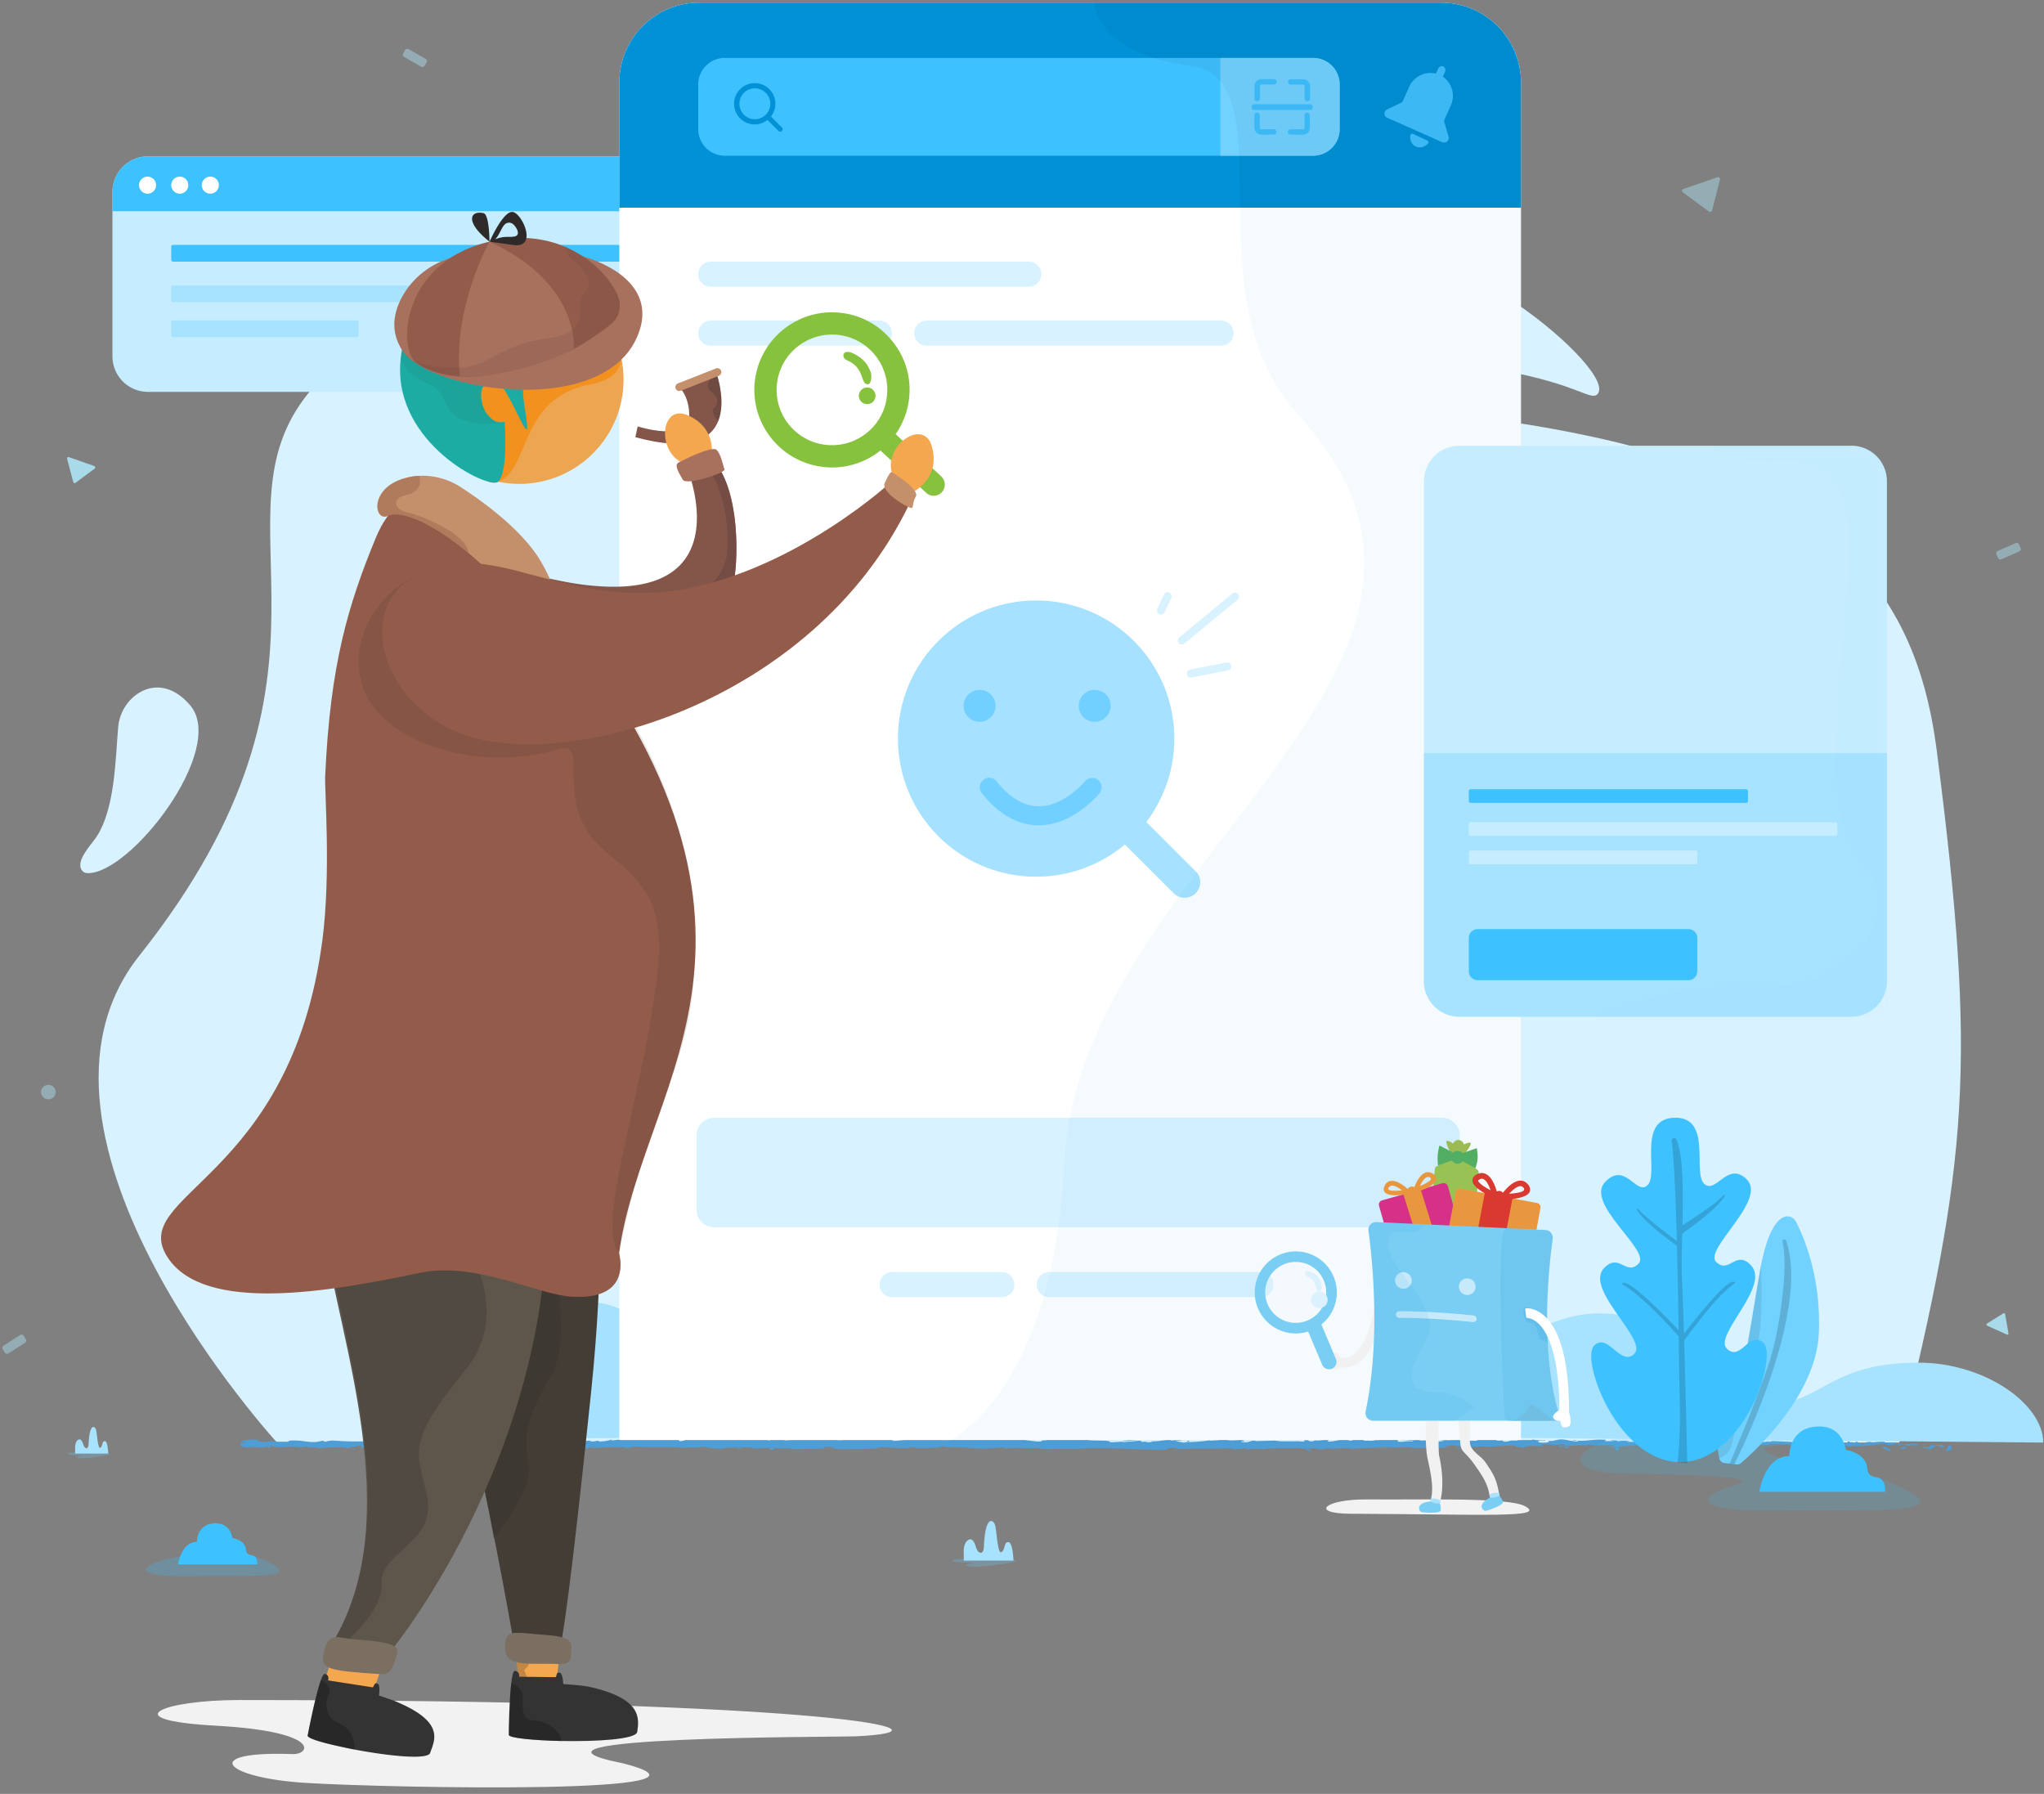 <svg xmlns="http://www.w3.org/2000/svg" xmlns:xlink="http://www.w3.org/1999/xlink" width="245" height="215" viewBox="0 0 245 215">
    <rect x="0" y="0" width="245" height="215" fill="#808080" stroke="none"/>
    <defs>
        <rect id="a" width="288" height="235.546" rx="7.918"/>
        <path id="c" d="M69.398 28.248H1.092a1.068 1.068 0 0 1-1.065-1.064v-22.9A4.255 4.255 0 0 1 4.287.028h65.11c.587 0 1.066.479 1.066 1.064v26.106c0 .586-.48 1.051-1.065 1.051z"/>
        <path id="e" d="M54.538 68.539H1.172a1.068 1.068 0 0 1-1.065-1.065V1.171C.107.585.586.106 1.172.106h50.17a4.255 4.255 0 0 1 4.262 4.258v63.11c0 .586-.48 1.065-1.066 1.065z"/>
    </defs>
    <g fill="none" fill-rule="evenodd" transform="translate(-21 -10.5)">
        <mask id="b" fill="#fff">
            <use xlink:href="#a"/>
        </mask>
        <g mask="url(#b)">
            <path fill="#D9F2FF" fill-rule="nonzero" d="M54.358 183.567s-33.873-36.844-16.657-58.533c27.39-34.502 8.07-52.372 20.279-67.434 17.802-21.955 39.32-7.638 75.19-27.757 33.141-18.588 40.384 27.757 62.66 30.391 42.05 4.976 54.539 18.668 57.308 40.184 4.86 37.842 3.782 49.139-4.487 82.976l-194.293.173z"/>
            <path fill="#D9F2FF" fill-rule="nonzero" d="M31.47 115.148c-.453-.014-.8-.36-.84-.839-.066-.745.427-1.57 1.585-3.033 2.623-3.3 2.61-9.94 2.956-13.692.347-3.752 4.9-6.973 8.642-2.528 4.407 5.269-7.19 20.251-12.343 20.092z"/>
            <g transform="translate(34.452 29.218)">
                <path fill="#C6EDFF" fill-rule="nonzero" d="M66.202 28.248H4.287a4.255 4.255 0 0 1-4.26-4.257V4.285A4.255 4.255 0 0 1 4.287.027h61.915a4.255 4.255 0 0 1 4.261 4.258v19.719c0 2.342-1.917 4.244-4.26 4.244z"/>
                <path fill="#3EC1FF" fill-rule="nonzero" d="M70.463 6.6H.027V4.285A4.255 4.255 0 0 1 4.287.027h65.11c.587 0 1.066.479 1.066 1.064V6.6zM62.5 12.64H7.284a.21.21 0 0 1-.213-.212v-1.584a.21.21 0 0 1 .213-.213h55.218a.21.21 0 0 1 .213.213v1.584a.21.21 0 0 1-.213.213z"/>
                <path fill="#A7E3FF" fill-rule="nonzero" d="M45.005 17.497H7.283a.21.21 0 0 1-.213-.213v-1.583a.21.21 0 0 1 .213-.213h37.722a.21.21 0 0 1 .213.213v1.583a.21.21 0 0 1-.213.213zM29.32 21.689H7.283a.21.21 0 0 1-.213-.213v-1.584a.21.21 0 0 1 .213-.213H29.32a.21.21 0 0 1 .213.213v1.584a.21.21 0 0 1-.213.213z"/>
                <mask id="d" fill="#fff">
                    <use xlink:href="#c"/>
                </mask>
                <path fill="#3EC1FF" fill-rule="nonzero" d="M30.731.027s6.005 2.075 26.723 2.74c8.336 1.185 2.157 3.567 4.66 9.887 2.504 6.32.76 11.23-9.134 10.139-9.893-1.091-18.308 8.276-18.308 8.276l51.463 9.261-4.42-54.833H39.931l-9.2 14.53z" mask="url(#d)" opacity=".16"/>
                <ellipse cx="4.234" cy="3.473" fill="#FFF" fill-rule="nonzero" rx="1.025" ry="1.025"/>
                <ellipse cx="8.096" cy="3.473" fill="#FFF" fill-rule="nonzero" rx="1.025" ry="1.025"/>
                <ellipse cx="11.757" cy="3.473" fill="#FFF" fill-rule="nonzero" rx="1.025" ry="1.025"/>
            </g>
            <g fill="#4E9DD5" fill-rule="nonzero">
                <path d="M254.87 184.26c.153-.188.058-.564-.341-.502l-.286.69.628-.188zM252.752 183.593c-.333.14-.732.418-.506.696.333-.278.413-.167.772-.529.293-.028.506.084.453.195.107-.083.453.056.6-.111-.374-.223-.853-.25-1.346-.056-.106-.056 0-.14.027-.195zM224.657 183.367l.697.07c-.2-.07-.448-.07-.697-.07zM207.251 183.4c.455 0 .637-.07.682-.14-.409 0-.773.07-.682.14zM204.272 183.15c.268 0 .482.07.696.07-.268-.07-.535-.139-.696-.07zM224.884 183.536l-.69-.209c-.06.209.354.14.69.209zM248.877 184.108c.257-.07.477-.14.697-.209-.22 0-.44.07-.66.07 0 .07-.037.07-.037.14zM232.327 183.473h.383c.104-.07.209-.21.313-.279l-.696.279zM238.524 183.22c-.317 0-.412.483-.538.697a.88.88 0 0 1 .696-.321c0-.108-.032-.215-.158-.375zM247.56 183.503l.695-.07c-.174 0-.464 0-.696.07zM228.331 183.39c-.07-.07-.139-.21-.278-.21 0 .07.139.14.278.21zM63.48 184.251v-.139c-.14.14-.21.14 0 .14zM56.542 183.822h.487c.07-.14.14-.21.14-.349l-.627.349zM198.826 183.01h.14c.765-.07.348-.07-.14 0zM148.937 183.061c.628.278-1.032.383-.075.696-.09-.14.867-.522.075-.696zM249.174 183.926h-.696.696z"/>
                <path d="M148.828 183.327l.488.07c-.21-.07-.348-.07-.488-.07zM186.297 183.034c.139.14.417.21.696.279-.07 0-.209-.14-.696-.279zM196.1 183.277l-.696-.07c.287 0 .492.07.696.07zM181.8 183.3c-.24-.07-.348-.139-.696-.07.027 0 .054.07.107.07.134-.07.295-.139.59 0zM176.404 183.22c.073.07.183.07.256.14h.44l-.696-.14zM78.961 184.536c-.166-.209-.27-.348-.353-.557.104.418-1.038.627.353.557zM249.32 183.873c-.107.139-.268.209-.589.278h.696c0-.14 0-.209-.107-.278zM181.237 184.235l-.799-.07c.227.07.52.07.8.07zM115.425 184.072l-.696.07c.248 0 .497 0 .696-.07zM178.218 184.517c-.186-.21-.373-.349-.577-.418-.034.07-.085.07-.119.14l.696.278z"/>
                <path d="M67.087 184.259c.786 0 .373-.16.533-.253.945-.04.44.12.759.2.586-.04 1.039-.187 1.478-.187.027.027.12.04.013.067.626-.133 1.851 0 2.57-.173.053.013.08.026.093.04-.12-.08-.133-.16-.106-.227.36 0 .652-.106.785 0-.213 0-.24.04-.333.067l.373-.04c.333.146-.506.053-.506.16.72-.054 1.572-.173 2.117-.133.12.146-1.291.053-.559.186l-.852-.053c.652.24-.52-.014.08.24 1.132.039 1.265-.08 2.383-.028.253-.08-.08-.12.173-.2 1.598-.145 1.265.373 2.437.174.306-.093.426-.293 1.265-.186l-.28.173c1.092.013.626-.24 1.771-.133-.2.066-.865.053-.692.08.746.132.52-.094 1.092-.094l.12.147c1.158-.027 2.45-.133 3.741-.16-.067.04-.293.093.013.133 1.625-.08 3.476.013 5.033.106l.6-.133c.133 0 .253.054.106.08.613.053.027-.08.32-.133.346-.013.452.08.24.107 1.078-.107 3.075-.24 4.207-.094l-.226.04c.878.054.998-.266 1.824-.146l-.16.027c1.917.053 4.048-.067 5.512.133.28-.187 1.904.08 2.024-.173 1.092.133.786.173 2.33.266.413.013.613-.16 1.119-.186l.013.133.693-.147.372.16.48-.04c-.187-.013-.4-.067-.373-.093.746-.067 1.824.093 1.837.16l1.771-.12c-.04.053-.333.066-.572.106.945-.133.173.147 1.038.013-.12-.026.067-.08.08-.106.426.08 1.412.08 2.144.053l-.133.093c1.305.027 2.77-.04 4.234-.04-.533-.04-.413-.2.027-.226l.173.147c.28-.093-.453-.054.12-.16.545.013.372.16.053.213l.665-.053c.04.04-.12.066-.16.12.28-.094 1.16.146 1.545-.014l.04.04c1.465 0 2.144-.053 3.342-.053.027-.12.493-.093.852-.2.88.04 1.865.133 2.916.12.746-.067.213-.106.56-.173.053.106 1.118.106.559.186 1.278-.013 1.624-.026 3.235-.12-.173-.04-.372-.066-.266-.106.293-.013.666.053.626.107l-.08.013c1.81-.173 4.168.332 5.606.093l-.08.013 1.491-.12c.692.014-.413.08.093.16 1.611-.186 2.543.027 3.875-.093 1.025.333 3.648-.027 5.033.186l-.08-.08c.36-.08.44.04.693.067-.04-.067-.387-.067-.16-.106 3.036-.094 6.258.12 9.373.186 1.132.026.64-.4 2.078-.213l-.413.146c2.29-.173 4.687 0 6.937-.146-.133.04-.133.08-.36.08.48.106 1.758 0 1.758-.08.346.013.08.08.293.12.48.066 1.198-.133 1.451-.027.04.013-.133.04-.226.04.306-.053 1.451.013 1.145-.106.839.053 1.611-.054 2.29.013.44-.133 1.438.066 1.585-.12-.067.2 1.478.16 2.01.067-.173.053.466.066.253.146.613 0 1.172-.04 1.066-.146 1.118.24 2.25-.187 2.889.106 1.81-.106 3.475-.173 5.1-.226-.054.2-1.798.013-1.731.226 1.544-.08 2.436-.253 3.967-.2.4.027-.226.08-.36.12 1.545-.08 2.983.014 4.355-.093 0 .013-.147.04-.293.053.266 0 .626.027.6-.066l-.267.026c-.426-.133 1.078-.266 1.118-.346-.452.253 1.358.067.626.386.173-.013.4-.053.36-.12.266.014.346.054.08.12.972-.053.625-.146 1.504-.146 0 .04-.186.067-.266.106.44-.08.892-.173 1.638-.133-.04.027.04.067-.173.054 1.278-.014 2.17-.227 3.568-.147-.413.187.48.067.546.226l.745-.053-.306-.08c.653 0 1.239-.12 1.811-.066l-.493.066 1.239-.026-.693-.067c.666-.08-.066-.213.8-.16-.174.014.652 0 .998.094.32-.054.666-.107 1.145-.067.12.053-.107.186-.013.213.32-.133 1.544-.04 1.944-.186-.134.04-.147.12-.094.133l.267-.107c.306.04.346.054.306.12.919.027-.293-.213.799-.12-.08.014-.04.027-.226.04 1.091.054 2.117-.066 3.115-.013.293.16-.879.04-.532.173 1.451-.027 2.996-.2 4.394-.16l-.267-.013c.2-.226 1.039.12 1.758 0-.173.013-.226.133-.187.106.96.04 1.958-.053 3.41-.133l-.187.054c.559.053 1.491.026 2.103.053.187-.053.533-.053.32-.133 1.877.346 3.595-.187 5.26.106-.2 0-.48.053-.32.053l1.425-.053c-.107-.106-.187-.066-.48-.146.187-.067.586-.107.932-.107-.639.067 0 .16.28.213-.04-.026.053-.066.027-.093.745.186.12-.2 1.145-.08l-.054.054c.387-.027.733-.094 1.145-.08.174.12-.399.053-.426.146.573-.013 1.132-.226 1.651-.106-.24.026-.599.026-.838.066.572.133.639.107 1.052.12h-.04l.972.066-.253-.04c.719-.306 1.464-.053 2.436-.252-.945.186-.16.106-.226.24.253.04.626.08.52.119.452-.106.758.08 1.41-.067.027.04.493 0 .387.107.599-.04-.147-.08-.094-.133.92-.147 2.158.173 3.476-.027 1.145-.08 1.345-.226 2.41-.293.36.067-.293.16-.293.16a6.777 6.777 0 0 0 1.558 0c-.107.04 0 .067.173.12.44-.013.293-.16.865-.093-.093.053-.226.12-.44.173.52-.04 1.026-.12 1.545-.16.147.08-.32.107-.506.16.6-.04 1.545-.067 1.731-.187l-.386-.04c.213 0 .107.107-.053.12-.506.093-.732-.04-.772-.08l.373-.026c-.387-.253-1.518.04-2.277.026l.32-.186-.786.147c-.16-.054-.28-.147.093-.173-.546-.094-.48.066-.959-.04-.053-.014-.026-.027.013-.027l-.532.053c.106-.04-.093-.133.24-.106-.96-.107-1.545.133-1.905 0l.08-.013c-1.331.066-.133.133-1.118.292l-.666-.332-.133.133c-.133 0-.413-.014-.36-.067-.505.093.094.053-.213.146-.665-.12-1.824.054-1.97-.16-.24.107.626.08-.08.147-.2-.226-.812.04-1.411-.066.186-.12.759-.054.146-.16-.36.2-1.172-.04-1.678 0-.026.16-1.105.067-1.957.12.053-.053-1.611-.093-2.397-.147l.027-.026c-.16.16-.972.133-1.571.16.026-.094.133-.134.452-.174h-.559c-.133.054-.306.08-.666.094l.147-.12c-.746 0-1.505.146-2.463.066-.054.107.759.306-.253.386-.04-.066-.08-.16.186-.186-.093.013-.306.053-.48.027l.4-.107c-.44-.04-.226.08-.572.08.013-.08-.253-.067-.213-.133.093-.013.306.04.439 0-.4-.013-.865-.067-1.025-.133.04.053 0 .12-.293.133-.746 0-.253-.107-.693-.146-.186.066-.652 0-.665.133-.213 0-.253-.067-.346-.094-.387.054-1.798.014-1.372.16l.093.013h-.066c-1.265.133-2.623-.066-3.888-.013v-.04c-.746.053-1.665.027-2.197.12-.227 0-.52-.08-.426-.133-.573.027-.64.08-1.465.013.573-.08-.2-.066.586-.053-.746-.04-.919-.106-1.718.013.267-.106-.559-.133-.919-.106l.52.08c-.4.013-.746 0-1.105 0l.186-.147c-1.518-.173-2.743.306-3.901 0-.4.107.825.067.466.187-.706-.014-1.425-.227-1.651-.227-.959-.08-.892.213-1.904.16.133.053.253.186-.506.24-.706-.014-.866-.213-.413-.267.173 0 .253.014.24.027.226-.013.519-.04.24-.093l-.094.053c-.346-.053-1.318-.053-1.092-.133-.532.053-.226.08.16.107-.905-.08-1.398 0-2.33-.054.146.027.28.093.133.093-1.358-.066-.6.094-1.518.12-.52-.08.187-.186-.732-.12-.56-.053-.12-.133.106-.186-.839.107-1.57-.066-2.064-.08l.44-.04c-.266.027-.48.027-.706.027l.253.106c-.266-.013-.48-.013-.48-.066-.265.066.2.173-.332.266-.346-.053-1.065.053-1.185-.08 1.092.053-.12-.133.799-.16-.173.014-.4.014-.653 0-.04-.013.04-.026.107-.04-1.052-.12-.48.16-1.571.147.133-.08-.253-.146-.426-.133.439 0 .213.133-.187.186-.692-.066-.759.04-1.118.04l.413.027c-.147.08-.493.066-.972.093-.04-.067.439-.04.266-.067-.533.133-1.212-.146-1.97-.053-.347-.053-.04-.146-.334-.186-.839.106-.905-.107-1.797-.027.253.107.293.08-.32.187l1.452-.08-.932.146c.439 0 .932-.066 1.185-.053-.44.08-.4.053-.187.146-.599-.16-1.185.093-1.877-.013l.026-.253c-1.038-.12-1.85.133-3.209.067l.44.04c-.187.106-.839.013-1.278.053.04-.08-.24-.12-.426-.173.026.066-.986 0-1.119.173l-.6-.12c-1.09-.053-1.25.24-2.303.213.32-.093-.16-.16.546-.226-.346 0-.665-.014-.665.04-.2-.054-.972.12-1.292.04-.146.04-.2.133-.586.12-.04-.014 0-.04 0-.04 0 .04-.612.053-.266.159-1.079-.266-3.023.013-3.968-.213-.772.027-1.691.053-2.383.067.04-.027 0-.04.133-.04-.959-.08-.586.253-1.678.16-.56-.134.586-.08.226-.134-.146-.28-1.318.04-2.05-.133l.173-.013c-.56-.093-1.371.106-2.29.093 0 0 .04-.026 0-.04-.626.147-1.811.2-2.703.24.28-.107.4-.053.24-.173-.4.013.12.186-.68.213-.253-.067-.825-.12-.905-.24h.746c-.386-.16-.959 0-1.358-.026l.053-.067c-1.145.027-1.159.2-2.384.186l.134.054c-.666.172-.56-.094-1.225.026l-.2-.173c-.44.04-1.545.173-2.344.2.453-.133 1.372-.2 1.958-.266-.44 0-1.492.013-1.718.093.173-.014.4-.053.573-.027-.533.133-1.252.2-2.117.2.16-.333-2.277-.08-2.916-.346-1.545.12-3.063-.053-4.874-.027.64.266-.519.013-.413.28-.426.013-.585.013-.612 0l-1.265-.16c-.306-.08.4-.053.36-.12-.92-.026-.387-.12-1-.186.12.093-.319.133-.838.106l.732.12c-1.278.146-1.105-.226-2.396-.08l.412-.08c-.665.054-2.45 0-3.102.213-.12-.026-.266-.106.013-.12-1.584-.026-3.528.227-4.766.094l.12-.067c-.293.013-.52.12-.893.053.014-.026.12-.066-.013-.066-.16.026-.786.12-1.185.08l.333-.08c-1.545-.08-2.37.173-3.675.226 0-.186-1.212-.253-1.824-.293l.026-.026c-1.797-.027-3.062.16-4.726.24-1.039-.214-3.516-.094-5.18-.2.253.04-.04.146-.333.173-.386-.04-1.078.133-1.012-.04h.133c-.293-.173-1.091-.133-1.73-.133l-.107.226c-1.638-.333-4.3.12-5.193-.173-.4.053-.892.053-1.278.12l.026-.12c-1.091-.027-1.637-.053-2.995-.013l.28-.094c-.76-.013-.96.36-1.665.36l-.213-.187c-1.332 0-2.69-.16-4.008.014.027-.027.066-.08.28-.093-.626 0-2.424-.12-2.197.133-.014-.16-1.372-.014-2.09.053l.106-.12c-.613.16-.626.2-1.478.24-.2-.014-.173-.094.093-.067-.666-.066-.52.12-1.332.053l.307-.08c-.693-.013-.64.027-1.012.12-.44.053-1.305-.026-1.412-.146-.093.066-.466.16-.879.12-.053-.04.094-.067.174-.08-1.159-.08-1.718.146-2.504.026-.013-.04-.066-.066-.133-.066.919 0 1.651.013 1.585.013 0-.106-.746-.133-.147-.293-.599.08-1.61.267-2.33.213a.65.65 0 0 1-.093-.04l.08-.013c-.173-.013-.32 0-.453.013-.226-.013-.373-.026-.6-.04-.079-.093-.851-.053-1.21-.053.026.12-.453.107 0 .2-.054-.013.066-.013.319-.013.053 0 .12 0 .16-.014-.014 0-.014.014-.027.014.24 0 .56 0 .919-.014-.293.067-.6.12-.999.053-.186.08-.4.16-.52.2-.505-.173-1.477-.266-1.61-.373-1.132.067-2.65.04-3.37.28-.319.027-.372-.067-.492-.107.187-.026.4-.013.506-.053-.639.053-1.904.027-2.05.187-.812-.067.452-.147-.653-.12l.147-.053c-2.184-.253-3.555.412-5.965.08.173.026.253.026.28.053-2.757-.147-5.686.133-8.403-.094-.772-.053-.852.054-1.331.134l-.173-.134-.812.147c-1.145.106-1.984-.32-3.436-.12l.187.093c-.52-.013-1.651.053-1.558-.053-.053.013-.173.093-.373.04l-.013-.067-1.278.12c-.986-.053.16-.28-1.292-.293-.533.027-1.531.2-1.331.253.213 0 .559.04.572.107l-.493.04c-.093.2-.466.412.746.558l.839-.12.266.094h-.706c.4.093.653.013.946-.04.066.053.186.093.346.106l.826-.2c.106.08-.373.16.186.2.386-.093-.373-.173.266-.24.4.094.28.174.76.094.066.053-.04.08-.227.106.426-.066 1.118-.026 1.331-.133.426.12 1.425-.026 1.385.16.133-.04.746-.146 1.132-.16-.706.227 1.451.014 1.265.266.52-.212 1.89-.093 2.81-.212-.054.013-.16.053-.24.04.519.013.665.08 1.012.12.066-.174.878-.214 1.318-.32.639.16-.386.2-.187.36-.026-.134 1.106-.134.892-.254.493.107.427.054.666.187.08-.213.453-.04.866-.173.705.106.186.2.958.133.4.186-.293.253-.293.253zm23.954-.36c-.16 0-.28.014-.373.014.08-.014.187-.014.373-.014zm1.491-.01h-.652c-.053-.041 0-.083.16-.083-.08.028.28.056.492.084zm-3.169-.854c.24-.014.32.013.347.027-.107 0-.24 0-.413.014-.013 0-.027.014-.027.014a.756.756 0 0 0 .093-.055z"/>
                <path d="M89.13 183.25c-.122 0-.163.07-.286.07.164.069.287.138.45.138l.246-.208a.428.428 0 0 0-.41 0zM224.983 183.38h-.14c.14 0 .28.07.349.07-.14 0-.14 0-.209-.07zM113.8 184.238v-.14l-.696.14zM233.126 183.806c.07.07.278.14.557.14l-.557-.14zM236.694 183.833l.696.209c-.311-.14-.531-.14-.696-.21zM239.437 184.125c.209-.14.209-.21.279-.279l-.279.279zM196.289 184.032h-.33c-.745.21-.207.14.33 0zM209.083 183.753c-.225.14-.472.209-.697.278.382.07.697.07.697-.278zM181.724 184.192h-.487.487zM207.787 183.831c.263.14.495.07.696 0-.216 0-.48-.07-.696 0zM251.327 184.009h.633c0-.07 0-.07.064-.07l-.697.07z"/>
                <path d="M251.474 183.996l.696-.07c-.316 0-.633 0-.696.07z"/>
                <path d="M252.316 183.886l-.696.14c.242.069.545.069.696-.14zM247.861 183.9l-.209.208c.07-.07.21-.14.21-.209zM246.587 184.004c.267.07.666.487 1.025.348l.04-.21c-.173.349-.812-.556-1.065-.138zM241.98 183.756l.919.168c-.16-.224-.373-.447.04-.503-1.145-.615.253.447-.959.335zM239.238 183.681c.734-.139 0-.348.04-.487-.475.209-.594.279-.04.487zM218.762 183.738l.21-.557c-1.52.07-.052.209-.21.557zM214.431 183.972l.465.418.232-.557zM212.144 183.117l.174-.07-.696.21zM177.296 183.126l.26.665c.551-.067.696-.864-.26-.665zM162.277 183.586c-.16-.348-.586-.627-.853-.209.347 0 .68.278.853.209zM117.297 183.19l.365-.209-.696.209z"/>
            </g>
            <path fill="#F2F2F2" fill-rule="nonzero" d="M49.658 214.25c-9.187 0-15.006 2.395-2.81 3.074 12.77.705 11.345 3.486 9.215 3.406-11.105-.412-8.429 2.848 1.704 3.46 10.133.612 53.034 1.45 37.841-2.369-16.284-3.247 25.951-3.127 27.948-3.22 13.502-.625-2.69-4.35-73.898-4.35z"/>
            <path fill="#D9F2FF" fill-rule="nonzero" d="M187.042 44.533c-.04.12 0 8.37 11.491 9.98 11.491 1.61 13.249 4.364 14.034 3.1 2.078-3.38-22.582-22.78-25.525-13.08z"/>
            <g fill="#A8DAE9" fill-rule="nonzero">
                <path d="M30.058 68.364l2.29-1.703c.107-.08.08-.253-.053-.306l-3.022-1.065c-.133-.053-.267.067-.227.213l.733 2.768c.04.12.186.173.28.093zM261.127 167.906l-1.957 1.224c-.093.066-.093.2.013.253l2.357 1.064a.14.14 0 0 0 .2-.16l-.4-2.288c-.013-.093-.12-.147-.213-.093z"/>
                <path d="M226.215 35.725l.946-3.7a.232.232 0 0 0-.307-.279l-4.074 1.397a.236.236 0 0 0-.067.413l3.13 2.302c.146.093.332.026.372-.133zM72.027 17.562l-2.05-1.17c-.147-.08-.333-.04-.413.106l-.24.412c-.08.146-.04.333.107.413l2.05 1.17c.147.08.333.04.413-.106l.24-.413a.29.29 0 0 0-.107-.412zM262.605 75.59l-2.157.944c-.16.066-.226.253-.16.399l.2.44c.067.159.253.225.4.159l2.157-.945c.16-.066.226-.253.16-.4l-.2-.438c-.054-.16-.24-.226-.4-.16zM23.414 170.5l-1.984 1.278a.304.304 0 0 0-.093.425l.253.413c.093.146.28.186.426.093L24 171.432a.304.304 0 0 0 .093-.426l-.253-.413a.307.307 0 0 0-.426-.093zM27.675 141.387a.866.866 0 0 1-.879.865.875.875 0 0 1-.879-.865c0-.48.387-.865.88-.865.479 0 .878.386.878.865zM120.161 49.097a.866.866 0 0 1-.879.865.875.875 0 0 1-.878-.865c0-.479.386-.865.878-.865.493 0 .88.386.88.865z" opacity=".5"/>
            </g>
            <g fill-rule="nonzero">
                <path fill="#A6E2FF" d="M68.659 181.238s-3.33-1.597-1.332-4.79c1.997-3.193 1.172-1.916 2.05-3.38 1.385-2.315-1.664-3.273-1.584-5.828.08-2.554 1.052-4.164 3.409-4.91 2.743-.878 2.93-3.818 3.848-5.828.839-1.85 5.805-6.653 6.045-.864.24 5.788-.6 6.027 1.198 6.56 1.798.532 1.132 7.53-2.117 8.116-3.249.585-2.157 4.923-1.678 6.427.666 2.075-1.89 4.79-3.754 5.242-1.865.426-6.085-.745-6.085-.745z"/>
                <path fill="#000" d="M71.282 181.717s4.82-21.489 6.271-24.03l.812-1.424c.107-.186.413-.08.32.106-3.369 6.6-6.391 23.26-6.272 25.548l-1.131-.2z" opacity=".16"/>
                <path fill="#000" d="M78.498 176.714c-.479-1.49-1.584-5.828 1.678-6.427 3.249-.585 3.915-7.584 2.117-8.116-1.797-.533-.958-.772-1.198-6.56-.053-1.277-.333-2.036-.76-2.435 0 .027-1.184 7.638.44 9.833 1.625 2.195 1.105 5.642-.106 5.841-1.199.213-4.993 1.983-4.048 6.028.945 4.045-.027 4.79-.945 5.96-.32.413-.44.72-.466.946 1.784-.719 3.888-3.167 3.288-5.07z" opacity=".08"/>
                <path fill="#71D0FF" d="M69.018 182.675a.85.85 0 0 1-.532-.399c-1.159-2.076-7.39-13.945-4.288-23.432 2.863-8.715 7.91-13.718 9.494-15.129.492-.439 1.211-.532 1.757-.173.986.652 2.01 2.781.8 9.328-2.011 10.791-4.168 19.28-2.784 22.647 1.105 2.66-.772 5.96-1.61 7.238a.927.927 0 0 1-.986.386l-1.85-.466z"/>
                <path fill="#000" d="M67.727 182.023s-3.036-26.399 4.713-35.74c.2-.24.653.094.48.346-2.184 2.994-4.568 13.253-4.74 18.921-.214 6.733.266 16.646.266 16.646l-.72-.173z" opacity=".16"/>
                <path fill="#A6E2FF" d="M120.614 182.622s-1.811-5.203-6.83-5.256c-5.02-.053-2.504 4.684-8.829 3.127-6.324-1.557-2.583-13.745-13.954-14.011-9.174-.213-6.43 6.373-10.798 5.815-5.446-.706-2.45 5.974-7.11 5.974-4.048 0-7.55 2.528-7.55 4.83l55.07-.48z"/>
            </g>
            <g fill-rule="nonzero">
                <path fill="#3EC1FF" d="M219.531 181.53s-1.584.64-5.566 1.598c-3.98.958-5.832 3.805 1.452 3.965 7.283.16 17.722.319 13.541 1.423-4.18 1.105-5.779 3.18 4.86 3.02 10.639-.159 21.091.546 16.045-2.261-5.047-2.808-10.44-2.728-10.44-2.728s-12.675-2.807-3.74-2.874c8.934-.066-8.895-4.311-16.152-2.142z" opacity=".16"/>
                <path fill="#A7E3FF" d="M156.71 182.436s1.2-13.493 11.159-13.599c9.946-.106 7.363 12.468 19.892 9.394 12.53-3.074 16.67-11.03 26.311-10.272 9.64.758 13.035 12.361 21.557 10.458 3.981-.891 6.072-4.604 15.312-4.604 8.016 0 14.966 5.003 14.966 9.58l-109.196-.957z"/>
                <path fill="#71D1FF" d="M229.158 186.015a.677.677 0 0 0 .493-.146c1.384-1.171 9.04-7.997 9.36-15.608.293-7-1.997-11.922-2.756-13.36-.24-.439-.733-.705-1.212-.598-.892.2-2.184 1.45-3.076 6.453-1.451 8.25-2.183 14.903-4.087 16.939-1.505 1.61-1.052 4.47-.786 5.615a.678.678 0 0 0 .6.532l1.464.173z"/>
                <path fill="#000" d="M227.88 179.708c1.904-2.036 2.623-8.689 4.087-16.939.04-.186.067-.359.107-.545.013.2.32 7.664-.506 9.474-.573 1.264-1.798 5.229-2.29 6.866a4.824 4.824 0 0 0-.213 1.37c-.027 1.29-.213 4.072-1.145 4.817-.2.16-.613.492-.826.466-.293-1.185-.679-3.939.786-5.51z" opacity=".08"/>
                <path fill="#000" d="M228.878 185.988s9.254-18.056 6.205-26.811c-.08-.213-.493-.107-.44.12.76 2.727-.279 10.698-1.677 14.796-1.651 4.87-4.647 11.829-4.647 11.829l.56.066z" opacity=".16"/>
                <g>
                    <path fill="#3EC1FF" d="M221.728 144.46c-4.554.094-1.877 6.653-3.222 8.05-1.345 1.398-2.663-2.887-5.1-.359-2.516 2.608 5.513 8.223 4.008 9.78-1.505 1.57-2.317-1.344-4.14.546-2.438 2.515 5.258 8.582 3.634 10.259-1.611 1.676-3.209-2.648-4.847-.945-1.637 1.703 2.903 14.09 10.466 13.944 7.576-.146 11.557-12.64 9.853-14.277-1.704-1.636-2.703 2.302-4.38.692-1.678-1.61 5.299-7.504 2.862-10.02-1.824-1.889-2.596 1.118-4.154-.385-1.571-1.504 6.231-7.438 3.622-9.94-2.29-2.182-3.675 1.903-5.073.56-1.399-1.331 1.012-7.998-3.529-7.904z"/>
                    <path fill="#000" d="M228.932 164.167c-.693-.692-4.767 4.47-6.085 6.174-.08-2.781-.174-5.216-.24-6.507-.08-1.33-.027-3.327.027-5.495 5.232-3.606 5.698-5.403 4.713-4.351-.732.798-3.409 2.554-4.687 3.38.093-3.992.12-8.344-.706-10.273-.133-.306-.625-.213-.585.12.266 2.036.452 6.08.585 10.591l.04 1.437c-1.051-.785-3.635-2.754-4.407-3.592-.959-1.038-.532.678 4.42 4.151.094 3.446.147 7.026.2 10.113-1.398-1.477-6.124-6.347-6.75-5.589-.24.28.865-.213 6.737 6.32l.013-.013c.054 3.34.08 6.001.12 7.079.173 5.136-.253 8.037-.253 8.037l1.172.133s-.186-8.13-.373-14.73c5.18-7.105 6.325-6.733 6.059-6.985z" opacity=".16"/>
                </g>
                <path fill="#3EC1FF" d="M231.887 189.275s.573-4.218 3.582-4.271c0-.572.213-3.54 3.622-3.54 2.836 0 3.156 2.808 3.156 2.808s2.423.32 2.57 2.209c.16 1.89 2.156.053 2.156 2.807h-15.086v-.013z"/>
            </g>
            <g fill="#3EC1FF" fill-rule="nonzero">
                <path d="M40.51 197.498c-2.636.705-3.634 1.996 3.063 1.903 6.698-.093 13.262.346 10.093-1.424-3.17-1.77-6.564-1.717-6.564-1.717s-3.955.546-6.591 1.238z" opacity=".24"/>
                <path d="M42.348 197.977s.36-2.661 2.25-2.688c0-.36.134-2.222 2.277-2.222 1.784 0 1.984 1.77 1.984 1.77s1.518.2 1.625 1.384c.093 1.184 1.358.026 1.358 1.77h-9.494v-.014z"/>
            </g>
            <g fill-rule="nonzero">
                <path fill="#70D1FF" d="M30.178 184.578c-.253 0-.466-.015-.825.016-.2.015-.32.155-.067.233.506.124 1.997.03 1.252.155-.746.124-.373.574 2.77.015 2.729-.496-1.772-.388-3.13-.419z" opacity=".24"/>
                <path fill="#A7E3FF" d="M33.933 184.71c.027 0 .04-.012.04-.039-.013-.24-.08-1.424-.386-1.45-.413-.027-.226.612-.573.798-.306.173-.373-1.783-.519-2.209-.12-.386-.772-.811-.879 1.757-.026.731-.426.532-.559.252-.08-.173-.12-.346-.2-.518-.066-.16-.24-.36-.412-.28-.253.107-.493.4-.44 1.317v.333c0 .027.013.04.04.04h3.888z"/>
            </g>
            <g fill-rule="nonzero">
                <path fill="#70D1FF" d="M136.778 197.352c-.386 0-.705-.014-1.251.026-.307.027-.48.213-.094.293.76.173 2.996.04 1.878.213-1.119.173-.56.745 4.154.013 4.114-.652-2.65-.506-4.687-.545z" opacity=".24"/>
                <path fill="#A7E3FF" d="M142.424 197.551a.057.057 0 0 0 .053-.053c-.013-.346-.12-2.129-.586-2.169-.626-.04-.346.905-.865 1.198-.466.252-.56-2.675-.773-3.3-.186-.572-1.158-1.211-1.318 2.621-.04 1.104-.639.798-.839.373-.133-.267-.173-.52-.292-.785-.107-.24-.36-.533-.626-.426-.386.16-.746.598-.653 1.969v.506c0 .026.027.053.054.053h5.845v.013z"/>
            </g>
            <g fill-rule="nonzero">
                <path fill="#FFF" d="M203.313 183.088H95.235V20.396c0-5.296 4.288-9.58 9.587-9.58h88.905c5.299 0 9.586 4.284 9.586 9.58v162.692z"/>
                <path fill="#0091D6" d="M203.313 35.392H95.235V20.396c0-5.296 4.288-9.58 9.587-9.58h88.905c5.299 0 9.586 4.284 9.586 9.58v14.996z"/>
                <path fill="#3EC1FF" d="M178.388 29.165h-70.503a3.187 3.187 0 0 1-3.196-3.194v-5.335a3.187 3.187 0 0 1 3.196-3.194h70.503a3.187 3.187 0 0 1 3.195 3.194v5.335a3.195 3.195 0 0 1-3.195 3.194z"/>
                <path fill="#71D1FF" d="M178.388 29.165H167.27V17.442h11.118a3.187 3.187 0 0 1 3.195 3.194v5.335a3.195 3.195 0 0 1-3.195 3.194z"/>
                <g fill="#3EC1FF">
                    <path d="M190.371 26.544c-.146-.067-.306.026-.333.186-.066.572.187 1.104.666 1.33.48.227 1.065.067 1.451-.346a.236.236 0 0 0-.08-.372l-1.704-.798zM194.645 26.956l-.532-1.863c-.014-.093 0-.2.04-.293l.759-1.69a2.789 2.789 0 0 0-.972-3.419l.266-.586c.106-.252.013-.532-.213-.638-.226-.107-.506.013-.613.266l-.266.585c-1.291-.292-2.636.333-3.195 1.57l-.76 1.69a.47.47 0 0 1-.2.227l-1.743.838a.562.562 0 0 0-.267.505c.014.2.147.386.333.466l6.578 2.927c.186.08.413.054.572-.066.173-.12.24-.32.213-.519z"/>
                </g>
                <g fill="#3EC1FF">
                    <path d="M171.69 22.632a.324.324 0 0 1-.32-.32V20.81a.83.83 0 0 1 .826-.825h1.505c.173 0 .32.146.32.319 0 .173-.147.32-.32.32h-1.505a.176.176 0 0 0-.173.172V22.3c-.013.186-.16.333-.333.333zM177.695 22.632a.324.324 0 0 1-.32-.32V20.81a.176.176 0 0 0-.172-.173h-1.505a.324.324 0 0 1-.32-.32c0-.173.147-.319.32-.319h1.505a.83.83 0 0 1 .825.825v1.504a.344.344 0 0 1-.333.306zM173.688 26.637h-1.505a.83.83 0 0 1-.826-.825v-1.504c0-.186.147-.32.32-.32.173 0 .32.147.32.32v1.504c0 .093.08.173.173.173h1.504c.173 0 .32.146.32.319 0 .173-.12.333-.306.333zM177.19 26.637h-1.505a.324.324 0 0 1-.32-.32c0-.173.147-.319.32-.319h1.504c.094 0 .173-.08.173-.173v-1.504c0-.186.147-.319.32-.319.173 0 .32.146.32.32v1.503c.013.44-.36.812-.813.812zM178.055 23.687h-6.724c-.16 0-.307-.151-.307-.348 0-.197.134-.348.307-.348h6.724c.16 0 .306.151.306.348 0 .197-.146.348-.306.348z"/>
                </g>
                <path fill="#0091D6" d="M114.729 25.785l-1.319-1.317c.333-.426.533-.945.533-1.53a2.48 2.48 0 0 0-2.477-2.475 2.48 2.48 0 0 0-2.476 2.475 2.471 2.471 0 0 0 2.476 2.474c.573 0 1.106-.2 1.532-.532l1.318 1.318c.053.053.133.08.2.08.08 0 .146-.027.2-.08.132-.12.132-.306.013-.413zm-5.1-2.847c0-1.025.825-1.85 1.85-1.85 1.026 0 1.852.825 1.852 1.85 0 1.024-.826 1.85-1.851 1.85a1.846 1.846 0 0 1-1.851-1.85z"/>
                <path fill="#D9F2FF" d="M144.315 44.866h-38.121a1.503 1.503 0 1 1 0-3.007h38.12c.84 0 1.505.678 1.505 1.503 0 .825-.679 1.504-1.504 1.504zM126.393 51.931h-20.2a1.503 1.503 0 1 1 0-3.007h20.213c.839 0 1.504.679 1.504 1.504 0 .838-.679 1.503-1.517 1.503zM167.35 51.931h-35.272a1.503 1.503 0 1 1 0-3.007h35.272c.838 0 1.504.679 1.504 1.504 0 .838-.666 1.503-1.504 1.503zM141.092 165.963h-13.168a1.503 1.503 0 1 1 0-3.007h13.168a1.503 1.503 0 1 1 0 3.007zM172.143 165.963h-25.378a1.503 1.503 0 1 1 0-3.007h25.378c.839 0 1.505.678 1.505 1.503.013.825-.666 1.504-1.505 1.504zM193.82 157.593h-87.214a2.136 2.136 0 0 1-2.13-2.128v-8.876c0-1.17.959-2.128 2.13-2.128h87.227c1.172 0 2.13.958 2.13 2.128v8.876a2.147 2.147 0 0 1-2.143 2.128z"/>
            </g>
            <g fill-rule="nonzero" transform="translate(128.59 81.377)">
                <path fill="#A6E2FF" d="M35.724 33.544l-5.805-5.801c-.04-.04-.08-.067-.107-.107a16.506 16.506 0 0 0 3.356-9.992c0-9.142-7.417-16.553-16.564-16.553C7.456 1.091.04 8.502.04 17.644c0 9.14 7.416 16.552 16.564 16.552 4.048 0 7.762-1.45 10.639-3.859l.04.04 5.805 5.802a1.866 1.866 0 0 0 2.636 0 1.854 1.854 0 0 0 0-2.635z"/>
                <path fill="#71D0FF" d="M10.985 22.339c.333 0 .666.146.879.426 1.584 1.982 3.275 2.98 5.02 2.993h.026c3.063 0 5.512-2.967 5.54-2.993a1.124 1.124 0 0 1 1.584-.16c.479.399.559 1.104.173 1.583-.133.16-3.143 3.846-7.297 3.846h-.013c-2.477 0-4.767-1.304-6.804-3.846a1.133 1.133 0 0 1 .173-1.583c.213-.186.466-.266.719-.266z"/>
                <ellipse cx="9.826" cy="13.718" fill="#71D0FF" rx="1.917" ry="1.916"/>
                <ellipse cx="23.621" cy="13.718" fill="#71D0FF" rx="1.917" ry="1.916"/>
                <g fill="#D9F2FF">
                    <path d="M33.62 5.708a.475.475 0 0 1 .16-.213L40.145.24c.213-.16.52-.12.679.093.16.213.12.519-.093.678l-6.365 5.256a.487.487 0 0 1-.679-.093c-.107-.12-.12-.306-.067-.466zM34.699 9.673a.545.545 0 0 1 .373-.306l4.367-.851a.475.475 0 0 1 .56.399.475.475 0 0 1-.4.559l-4.367.851a.475.475 0 0 1-.56-.399.55.55 0 0 1 .027-.253zM32.05.213a.483.483 0 0 1 .532-.053c.24.12.333.412.213.652l-.799 1.73a.486.486 0 0 1-.865-.44l.798-1.73c.027-.066.08-.12.12-.16z"/>
                </g>
            </g>
            <path fill="#0091D6" fill-rule="nonzero" d="M169.653 35.392c.053 8.223.533 17.817 7.044 24.922 27.575 30.151-26.39 53.45-28.135 89.562-1.358 28.169-14.22 33.558-14.22 33.558h68.985V35.392h-33.674z" opacity=".04"/>
            <path fill="#000" fill-rule="nonzero" d="M203.313 35.392V20.396s-.293-8.995-9.586-9.58H152.21s-.08 6.067 11.691 7.624c5.885.772 5.699 8.53 5.739 16.965h33.673v-.013z" opacity=".04"/>
            <g fill-rule="nonzero" transform="translate(108.883 45.451)">
                <ellipse cx="11.833" cy="11.917" fill="#FFF" opacity=".16" rx="8.056" ry="8.636" transform="rotate(-46.005 11.833 11.917)"/>
                <ellipse cx="16.059" cy="12.486" fill="#87C23F" rx="1" ry="1" transform="rotate(-46.005 16.059 12.486)"/>
                <path fill="#87C23F" d="M16.47 9.62c.174.466.12 1.73-.532 1.45-.652-.279-.306-2.009-2.277-2.834-.759-.24-.652-1.583.906-.745 1.158.612 1.597 1.33 1.904 2.13z"/>
            </g>
            <path fill="#87C23F" fill-rule="nonzero" d="M133.822 67.592l-5.419-5.016c-.013-.013-.027-.027-.053-.04a9.258 9.258 0 0 0 1.598-4.138 9.178 9.178 0 0 0-1.878-6.866 9.175 9.175 0 0 0-6.178-3.526c-5.086-.652-9.747 2.967-10.399 8.05-.652 5.083 2.97 9.74 8.056 10.392.4.053.799.08 1.198.08a9.29 9.29 0 0 0 5.672-1.943c.04-.026.08-.066.12-.093l.053.053 5.42 5.017a1.325 1.325 0 0 0 1.877-.067 1.357 1.357 0 0 0-.067-1.903zm-9.04-5.123a6.607 6.607 0 0 1-4.9 1.331c-3.635-.466-6.205-3.792-5.74-7.411.427-3.34 3.29-5.788 6.578-5.788.28 0 .56.013.84.053a6.595 6.595 0 0 1 4.406 2.515 6.596 6.596 0 0 1 1.332 4.896 6.515 6.515 0 0 1-2.517 4.404z"/>
            <g fill-rule="nonzero">
                <path fill="#C6EDFF" d="M242.912 132.352h-46.975a4.255 4.255 0 0 1-4.26-4.258V68.178a4.255 4.255 0 0 1 4.26-4.258h46.975a4.255 4.255 0 0 1 4.261 4.258v59.916a4.255 4.255 0 0 1-4.26 4.258z"/>
                <path fill="#A7E3FF" d="M242.912 132.352h-46.975a4.255 4.255 0 0 1-4.26-4.258v-27.343h55.496v27.343a4.255 4.255 0 0 1-4.26 4.258z"/>
                <path fill="#3EC1FF" d="M230.303 106.725h-33.035a.21.21 0 0 1-.213-.213v-1.21a.21.21 0 0 1 .213-.214h33.035a.21.21 0 0 1 .213.213v1.211a.219.219 0 0 1-.213.213z"/>
                <path fill="#C6EDFF" d="M241.008 110.677h-43.753a.21.21 0 0 1-.213-.213v-1.21a.21.21 0 0 1 .213-.214h43.753a.21.21 0 0 1 .213.213v1.21a.219.219 0 0 1-.213.214zM224.231 114.083h-26.963a.21.21 0 0 1-.213-.213v-1.21a.21.21 0 0 1 .213-.213h26.963a.21.21 0 0 1 .213.212v1.211a.21.21 0 0 1-.213.213z"/>
                <path fill="#3EC1FF" d="M223.38 127.975h-25.26a1.068 1.068 0 0 1-1.065-1.065v-3.992c0-.585.48-1.064 1.066-1.064h25.258c.586 0 1.065.479 1.065 1.064v3.992c0 .585-.479 1.065-1.065 1.065z"/>
            </g>
            <g transform="translate(191.57 63.813)">
                <mask id="f" fill="#fff">
                    <use xlink:href="#e"/>
                </mask>
                <path fill="#3EC1FF" fill-rule="nonzero" d="M34.965.106s1.292 2.01 5.779 1.916c4.474-.093 10.026-1.01 10.24 9.461.212 10.472-4.475 31.309 1.277 37.948 5.766 6.64-.12 16.087-12.968 15.409-12.85-.679-24.314 6.4-24.314 6.4l40.638 3.592 13.381-3.406-.825-47.848-9.28-29.22L34.964.106z" mask="url(#f)" opacity=".12"/>
            </g>
            <g fill-rule="nonzero">
                <path fill="#F2F2F2" d="M184.872 190.206c-5.113-.04-6.95 1.69-1.984 1.717 16.391.08 23.501.519 20.905-.905-1.944-1.065-11.784-.758-18.92-.812z"/>
                <path fill="#F1F1F1" d="M200.318 190.047a.59.59 0 0 0 .346-.626c-.28-1.596-.653-2.288-1.651-3.712-.533-.759-1.758-1.29-1.824-2.302-.027-.492.026-2.967.066-3.553.04-.625-1.025-.292-1.331-.226-.2.053-.04 2.568.133 4.018.106.919.652.919 1.69 2.396.92 1.317 1.545 2.222 1.772 3.566.053.319.346.518.665.465a.394.394 0 0 0 .134-.026z"/>
                <path fill="#ABE1FA" d="M200.664 189.409s-.6-.099-1.132.21c0 0 .027.423.093.465.053.043 1.052-.169 1.052-.169s.173-.042-.013-.506z"/>
                <path fill="#7ACEF4" d="M200.704 189.807c.026-.013.053 0 .066.013.08.107.333.44.373.719.04.346-1.678.971-2.024 1.038-.346.066-1.185-.719.44-1.57.013-.014.04-.014.053-.014.093.014.453.054 1.092-.186z"/>
                <path fill="#F1F1F1" d="M193.1 190.778a.57.57 0 0 0 .56-.452c.373-1.583.24-3.54-.133-5.23-.2-.904.013-4.217-.16-4.683-.106-.293-.945-.213-1.252-.266-.2-.027-.372 3.486.014 5.243.346 1.57.732 3.34.413 4.67-.067.306.12.625.426.692a.264.264 0 0 0 .133.026z"/>
                <path fill="#ABE1FA" d="M193.66 190.34s-.52-.32-1.118-.267c0 0-.134.386-.094.44.04.053 1.039.265 1.039.265s.186.027.173-.439z"/>
                <path fill="#7ACEF4" d="M193.554 190.712c.026 0 .053.013.053.04.04.133.133.532.066.811-.093.333-1.917.24-2.263.173-.346-.066-.812-1.117 1.012-1.277.026 0 .04 0 .053.013.08.04.4.213 1.079.24z"/>
                <path fill="#98C254" d="M192.502 156.236l.479-5.655a.454.454 0 0 1 .2-.292l2.237-1.158.759.066s1.877 1.464 1.864 1.464c.013.013.053.04.053.04.093.08.146.213.146.333v.066l-.479 5.575-5.26-.439z"/>
                <path fill="#9CBC53" d="M195.178 147.56a.671.671 0 0 1 .679-.425.666.666 0 0 1 .6.532s1.051-.545.785.067c-.173.412-.52.838-.733 1.09 0 0-1.264.014-1.624-.132-.16-.293-.4-.785-.506-1.184-.133-.626.72 0 .799.053"/>
                <path fill="#51AE63" d="M193.327 148.971c.04-.545.213-1.184.213-1.184l1.638.852a.735.735 0 0 1 .52-.213c.252 0 .465.106.612.28l1.704-.6s.133.719.093 1.264c-.04.56-.266 1.131-.266 1.131l-1.531-.811a.733.733 0 0 1-.586.28.757.757 0 0 1-.693-.387l-1.664.6s-.08-.653-.04-1.212"/>
                <path fill="#D73089" d="M194.952 157.58c-3.316-.093-6.445-.186-7.87-.226h-.053c-.026 0-.053 0-.066.013l-.666-2.342a.538.538 0 0 1 .373-.665l7.216-2.049c.28-.08.586.08.666.373l1.398 4.923c-.346 0-.679-.014-.998-.027"/>
                <path fill="#E9973E" d="M190.398 157.447l-1.172-3.765 2.077-.586 1.372 4.43c-.8-.026-1.571-.052-2.277-.079"/>
                <path fill="#E9973E" d="M186.976 152.59c-.2.373-.12.626-.013.772.452.626 2.236.346 2.77.253h.026c.133.213.4.333.665.253a.6.6 0 0 0 .427-.52c.559-.172 2.183-.744 2.29-1.49.026-.186-.014-.438-.373-.678a1.01 1.01 0 0 0-.346-.16c-1.012-.266-1.665 1.158-1.891 1.757a.587.587 0 0 0-.799.226c-.44-.4-1.73-1.45-2.53-.732-.08.093-.16.2-.226.32m5.472-.626c-.226.173-.639.44-1.251.679.266-.572.679-1.185 1.078-1.078a.38.38 0 0 1 .187.106c.066.067.08.227-.014.293m-5.033 1.078c-.053-.067 0-.226.173-.346.307-.28.96.08 1.465.466-.812.08-1.478.093-1.638-.12M205.164 157.9c-.053-.014-.106-.014-.16-.014-1.717-.04-5.951-.173-10.066-.293-.093 0-.173 0-.266-.013l.799-4.218a.514.514 0 0 1 .599-.412l9.16 1.73c.28.053.467.319.414.598l-.48 2.622z"/>
                <path fill="#FFF" d="M198.393 152.49l-.14-.14c0 .07.07.14.14.14"/>
                <path fill="#D93931" d="M198.174 157.687l.799-4.218 3.328.625-.705 3.686c-1.039-.027-2.197-.067-3.422-.093"/>
                <path fill="#D93931" d="M198 151.247c-.439.24-.519.532-.505.758.04.905 1.957 1.783 2.543 2.036l.146.066a.59.59 0 0 0 .387.266.582.582 0 0 0 .466-.12h.16c.638 0 2.756-.08 3.142-.89.093-.187.133-.506-.173-.892a1.78 1.78 0 0 0-.333-.306c-1.026-.626-2.21.678-2.69 1.29a.562.562 0 0 0-.732-.146c-.213-.772-.8-2.382-1.97-2.209-.147.027-.294.08-.44.147m5.645 1.929c-.146.2-.812.32-1.757.4.492-.546 1.171-1.105 1.584-.852.053.04.12.093.173.16a.26.26 0 0 1 0 .292m-3.98-.027c-.84-.425-1.479-.918-1.492-1.144 0-.04.066-.093.16-.146a.852.852 0 0 1 .213-.08c.479-.08.878.678 1.118 1.37"/>
                <path fill="#F1F1F1" d="M182.063 174.399c-.573 0-1.172-.16-1.785-.48a.576.576 0 0 1-.253-.77c.147-.28.493-.4.773-.254.812.413 1.518.453 2.143.12 1.865-.985 2.73-5.03 2.916-6.493a.579.579 0 0 1 .64-.506c.32.04.545.32.506.639-.027.24-.746 5.908-3.516 7.385-.452.24-.932.359-1.424.359z"/>
                <g transform="translate(184.646 156.955)">
                    <path fill="#7ACEF4" d="M21.597.958L1.345.013a.924.924 0 0 0-.959 1.038C.826 4.285 1.877 14.104.04 22.713a.916.916 0 0 0 .892 1.105h22.25c.16 0 .266-.16.212-.306-.545-1.49-2.663-8.357-.932-21.516a.923.923 0 0 0-.865-1.038z"/>
                    <path fill="#C7EAFB" d="M12.942 11.989h-.04c-3.209-.333-6.178-.493-8.828-.493a.392.392 0 0 1-.4-.399c0-.226.174-.399.4-.399 2.677 0 5.673.173 8.908.506a.412.412 0 0 1 .36.439c-.014.2-.187.346-.4.346z"/>
                    <path fill="#7ACEF4" d="M19.92 22.74c.532-.998.958 1.038 2.316 1.09H16.99s2.397-.092 2.93-1.09z"/>
                    <path fill="#1B91D0" d="M16.91.745c.892.04 3.622.186 3.795.2l1.118.053c.36.04.693.572.64.998-1.505 11.443-.107 18.123.652 20.65.173.586.56 1.172-.053 1.172-1.359-.054-3.076-2.768-3.449-1.704-.493 1.37-1.651 1.664-2.343 1.717a.532.532 0 0 1-.573-.519c-.16-3.446-1.172-22.633.213-22.567z" opacity=".12"/>
                    <path fill="#010101" d="M22.915 23.83c-.679 0-2.53-1.955-3.009-1.955-.36 0-.386.665-.746 1.051-.785.838-1.624.905-1.624.905h5.38z" opacity=".08"/>
                    <ellipse cx="12.223" cy="7.757" fill="#C7EAFB" rx="1" ry="1"/>
                    <ellipse cx="4.567" cy="7.012" fill="#C7EAFB" rx="1" ry="1"/>
                </g>
                <g>
                    <path fill="#7ACEF4" d="M184.774 179.681c.209-.16.348-.332.557-.492v1.131c-.557-.186-.835-.412-.557-.639z"/>
                    <path fill="#1B91D0" d="M195.43 180.786h-9.852a.913.913 0 0 1-.8-.466v-1.131c1.705-8.476.68-18.003.24-21.17a.917.917 0 0 1 .96-1.038l5.924.253c-.213.266-.852.945-1.65.945-1 0-2.49-.32-2.783.612-1.066 3.34 6.777 8.157 4.473 12.268-2.303 4.112-2.73 6.307 1.252 6.307 1.837 0 3.435.878 4.54 1.756" opacity=".08"/>
                </g>
                <path fill="#F1F1F1" d="M179.52 174.066c-.12-.28-.014-1.09.625-.865.6.213.253-.386.946-.559.492-.133.799 1.105.519 1.73-.226.52-1.93.08-2.09-.306z"/>
                <path fill="#FFF" d="M209.145 181.358c-.213.226-.998.439-1.038-.226-.053-.639-.453-.08-.892-.639-.32-.4.692-1.171 1.384-1.171.56 0 .84 1.73.546 2.036z"/>
                <g fill="#1B91D0" opacity=".16">
                    <path d="M204.618 167.427a1.381 1.381 0 0 0-.586-.267c-.2-.026-.412 0-.426.253-.013.493-.013.839.32 1.384.333.532.999-.08 1.305 1.118.306 1.184.386 1.144.958 1.25.267.094.36.746.36.746l-.213-3.127-1.718-1.357z"/>
                </g>
                <path fill="#FFF" d="M208.546 180.214c.306-.027.52-.293.52-.6 0-5.854-1.012-9.7-2.996-11.442-.946-.825-1.825-.892-2.144-.879a.113.113 0 0 0-.107.134l.107.918a.144.144 0 0 0 .106.106c.213.013.733.093 1.332.639 1.158 1.064 2.543 3.752 2.543 10.551a.593.593 0 0 0 .64.573z"/>
                <g transform="translate(171.33 160.414)">
                    <ellipse cx="4.181" cy="4.205" fill="#F3FAFE" opacity=".29" rx="4.101" ry="4.098" transform="translate(.799 .798)"/>
                    <path fill="#7ACEF4" d="M4.98 9.9a4.61 4.61 0 0 1-1.465-.227C.932 8.862-.519 6.094.293 3.513 1.105.93 3.875-.52 6.458.293c2.583.811 4.034 3.579 3.222 6.16C9.028 8.556 7.07 9.9 4.98 9.9zm0-8.57A3.659 3.659 0 0 0 1.49 3.886a3.655 3.655 0 0 0 2.397 4.578c1.917.598 3.981-.466 4.58-2.396A3.655 3.655 0 0 0 6.072 1.49a3.804 3.804 0 0 0-1.092-.16z"/>
                    <circle cx="7.81" cy="5.876" r="1" fill="#DBF1FD"/>
                    <path fill="#DBF1FD" d="M8.069 3.939c.093.292 0 1.09-.4.904-.399-.186-.106-1.264-1.304-1.783-.466-.146-.333-.998.612-.465.692.386.932.825 1.092 1.344z"/>
                    <path fill="#7ACEF4" d="M9.32 14.13a.906.906 0 0 1-1.171-.478L6.378 9.447a.905.905 0 0 1 .48-1.17.906.906 0 0 1 1.171.478l1.77 4.205a.905.905 0 0 1-.478 1.17z"/>
                </g>
            </g>
            <g>
                <g fill-rule="nonzero">
                    <path fill="#F5A74F" d="M130.534 69.402s3.208-1.557 2.17-5.376c-1.039-3.805-6.75.48-4.34 4.192 1.544 2.381-3.463 4.976-3.463 4.976.267 3.486 5.633-3.792 5.633-3.792z"/>
                    <path fill="#5E564B" d="M76.222 131.873h-17.95s-2.183 15.781 16.205 16.566c18.388.772 18.601-16.566 18.601-16.566H76.222z"/>
                    <g transform="translate(40.178 35.871)">
                        <path fill="#84564A" d="M66.682 19.307l.08.24c.252.798.972 3.432.16 5.521-.853 2.183-3.41 3.753-9.947 1.956l.28-1.29s6.124 1.942 6.178-1.225c.04-2.355-1.172-3.459-1.172-3.459l4.42-1.743z"/>
                        <path fill="#2D2A29" d="M66.762 19.546c.252.799.972 3.433.16 5.522 0 0-1.053-.971-.453-1.596.599-.626.32-1.358-.44-1.93-.759-.572-.08-1.49-.08-1.49s.346-.373.813-.506z" opacity=".25"/>
                        <path fill="#C48F6B" d="M66.988 19.666l-4.567 1.796a.477.477 0 0 1-.613-.266.477.477 0 0 1 .267-.612l4.567-1.796c.24-.093.519.027.612.266a.482.482 0 0 1-.266.612z"/>
                        <path fill="#F5A74F" d="M66.07 29.5s.838-3.46-2.77-5.084c-3.609-1.623-3.928 5.509.479 6.015 2.823.332 1.651 5.84 1.651 5.84 2.836 1.997.64-6.772.64-6.772z"/>
                        <ellipse cx="43.061" cy="20.132" fill="#ECA652" rx="12.503" ry="12.494"/>
                        <path fill="#443D36" d="M49.718 98.57s5.26 11.15 1.944 43.018c-3.315 31.868-3.821 30.737-3.821 30.737h-5.3S34.22 122.4 24.992 107.499l24.726-8.929z"/>
                        <path fill="#2D2A29" d="M46.882 124.876s2.703 9.993 0 14.597c-2.703 4.603-3.488 7.291-2.703 10.471.8 3.167-4.194 9.048-4.194 9.048L33.86 124.89h13.022v-.013z" opacity=".25"/>
                        <path fill="#5E564B" d="M27.815 172.325h-7.603c.293-.48.586-.971.866-1.464 8.175-14.61.665-35.087-1.452-48.353-1.371-8.596-3.182-14.477-3.182-14.477l28.814-.532c6.537 35.526-17.443 64.826-17.443 64.826z"/>
                        <path fill="#2D2A29" d="M36.603 138.82c-7.283 8.889-5.739 9.914-4.62 14.97 1.305 5.841-5.606 6.72-5.42 10.605.16 3.353-4.087 6.905-5.432 7.93-.213.16-.346.253-.346.253s.013-.093.04-.253c.04-.28.12-.785.226-1.464 8.175-14.61 1.092-34.342-1.025-47.608 2.423-6.148 14.42-2.728 14.42-2.728s8.961 9.993 2.157 18.296z" opacity=".25"/>
                        <path fill="#84564A" d="M69.025 42.326a14.692 14.692 0 0 1-.52 3.18 13.87 13.87 0 0 1-.638 1.81c-2.157 5.016-7.004 8.795-12.716 11.097-.493.2-.985.386-1.491.559-3.45 1.21-7.124 1.916-10.68 2.049-3.874.146-7.575-.373-10.625-1.623a16.543 16.543 0 0 1-1.624-.772c-11.45-6.24-2.97-16.766 6.245-16.859a11.3 11.3 0 0 1 3.116.386c.173.04.332.093.492.147.706.226 1.398.439 2.064.625a61.744 61.744 0 0 0 5.925 1.437c1.372.253 2.623.426 3.782.506 1.225.093 2.343.106 3.342.04 8.535-.546 9.24-6.52 8.375-11.044a18.997 18.997 0 0 0-.72-2.688c.92-.36 2.264-.839 3.263-1.051.546.731 1.052 1.676 1.465 2.874.732 2.195 1.158 5.202.945 9.327z"/>
                        <path fill="#A8715E" d="M66.855 31.429c-.88.372-2.277.785-3.223.878-.492.04-.865 0-.972-.187-.412-.745-1.105-1.77-.479-2.075 0 0 .36-.187.866-.426.745-.36 1.824-.838 2.623-1.051.492-.133.892-.173 1.038-.027.573.572.773 1.916.959 2.342.053.106-.28.32-.812.546z"/>
                        <path fill="#F3911F" d="M55.164 16.526s1.225 3.26-3.568 4.165c-8.642 1.623-7.177 10.245-11.078 11.682-2.33.865-3.236-3.765-6.471-8.396-3.223-4.63-3.263-1.41-4.434-4.883-1.758-5.203 25.551-2.568 25.551-2.568z"/>
                        <path fill="#925B4A" d="M55.031 124.796c-.013.093 1.758 5.722-5.712 5.243-4.168-.266-11.478-4.258-18.202-2.848-10.905 2.289-25.724 4.844-30.158-1.796-5.1-7.65 14.726-9.088 18.508-38.108 1.038-8.01.253-17.804.332-19.613.6-13.4 2.743-20.505 6.059-28.568 1.584-3.859 4.048-5.389 6.378-5.881 2.942-.612 6.364 1.996 8.015 4.497 1.159 1.757 1.851 3.872 3.25 5.496 36.323 42.113 14.406 60.342 11.53 81.578z"/>
                        <path fill="#1CACA3" d="M51.37 18.695c-6.978 2.009-8.562-.506-7.59 5.202.958 5.709-1.199-1.264-3.369-3.765 0 0-2.41-.12-1.837 2.634.173.839.492 1.384.865 1.743.866 1.052 1.798.68 1.878.652v.027c.013.186.093 1.317.08 2.648-.014 1.783-.187 3.912-.88 4.537-1.065.958-12.476-4.55-11.703-14.37v-.027l.04-.425v-.014c.186-1.65.719-3.42 1.704-5.282 6.99-13.36 23.847-4.99 24.3-2.249.453 2.741 3.488 6.693-3.489 8.689z"/>
                        <path fill="#2D2A29" d="M35.538 24.576c-1.398-.812-1.385-3.02-2.89-3.726-2.356-1.104-3.595-1.743-3.768-3.645l.16-.945c.426-2.794 11.358 3.885 11.358 3.885s-2.41-.12-1.838 2.635c.173.838.493 1.384.866 1.743.865 1.051 1.797.678 1.877.652v.026c.014-.013-3.249.839-5.765-.625z" opacity=".06"/>
                        <path fill="#A8715E" d="M34.22 5.748c-2.117.799-3.928 2.275-5.073 4.231-1.052 1.81-1.705 4.218-.08 6.693 3.249 4.937 25.312 8.436 28.507-2.74C60.011 5.361 43.82 2.115 34.22 5.747z"/>
                        <path fill="#925B4A" d="M53.98 13.559a2.946 2.946 0 0 0 .878-3.54c-1.465-3.26-6.445-7.85-13.968-6.693C30.305 4.963 28.587 14.011 30.08 17.258c1.411 3.087 13.022 4.79 23.9-3.7z"/>
                        <path fill="#A8715E" d="M39.492 3.593s-4.394 7.77-3.555 16.14c0 0 7.896.678 13.661-3.367 0 0 .733-7.797-10.106-12.773z"/>
                        <path fill="#2D2A29" d="M42.368.053c-1.158-.372-2.862 3.54-2.862 3.54 1.052 0 1.305-1.743 1.93-2.156a.746.746 0 0 1 .826.013c.346.227 1.092 1.33.253 1.517-.786.173-1.252-.226-3.01.626l2.863.399c2.863.399 1.159-3.566 0-3.939zM39.492 3.593s0-3.26-.719-3.42c-1.624-.346-2.263 1.051.72 3.42z"/>
                        <path fill="#F5A74F" d="M20.811 172.578l6.298.28-1.451 4.23-6.191-.013z"/>
                        <path fill="#C48F6B" d="M42.315 46.118C40.451 44.03 38.64 42.3 36.95 40.89c-4.5-3.739-8.162-5.136-9.64-4.43-1.651.784-2.37-3.487 2.357-4.605.466-.12.945-.186 1.425-.2a8.41 8.41 0 0 1 4.913 1.331c2.743 1.77 7.403 5.15 9.627 8.902 3.262 5.522 3.501 11.856-3.316 4.231z"/>
                        <path fill="#925B4A" d="M36.95 40.89c-4.501-3.74-8.163-5.137-9.64-4.432-1.652.785-2.371-3.486 2.356-4.604.466-.12.945-.186 1.425-.2.013.134.572 1.824-1.492 2.276-2.09.452-1.345 1.863 0 2.102 1.358.227 7.297 2.568 7.35 4.857z" opacity=".4"/>
                        <path fill="#7A6F61" d="M23.195 171.1c-1.731-.106-2.983-1.05-3.542 1.464-.48 2.17.346 2.262 6.75 2.715.72.053 1.399-.186 1.772-1.663.306-1.264 1.504-2.103-4.98-2.515z"/>
                        <path fill="#F5A74F" d="M48.08 171.513l-.505 4.138H42.94l-.253-2.634-.147-1.504z"/>
                        <path fill="#2D2A29" d="M43.953 175.651H42.94l-.253-2.634 1.571.559s.027.732-.4.984c-.412.24.067.6.094 1.091z" opacity=".25"/>
                        <path fill="#333" d="M32.382 184.713c-.293.878-5.046.359-9.067-.4a31.49 31.49 0 0 1-1.292-.266 48.519 48.519 0 0 1-1.81-.412c-1.08-.266-1.905-.532-2.278-.745-.16-.093-.24-.173-.24-.24.12-.638.946-4.856 1.585-6.64.187-.518.36-.824.493-.771.08.027.146.066.213.106.333.24.16.679.16.679l5.379.838c.173-.346.24-.492.373-.492.053 0 .12.027.226.08.306.16.12 1.384.12 1.384l1.73.598c6.286 2.528 4.94 4.737 4.408 6.28z"/>
                        <path fill="#2D2A29" d="M55.031 124.796c-2.996-3.273 3.275-20.105 4.66-34.236.879-8.955-2.89-10.791-6.777-14.33-5.979-5.43-1.172-12.92-5.073-11.803-9.334 2.688-18.401-.492-21.784-4.484-4.846-5.721-1.198-13.519 4.488-16.246 4.274-2.05 7.749-1.93 12.929-.48C60.544 62.18 65.27 77.402 63.925 92.77c-.878 10.232-5.832 16.286-8.894 32.027z" opacity=".12"/>
                        <path fill="#754C44" d="M58.053 48.966s9.48-2.528 9.92-8.077c.44-5.548-1.69-9.234-1.69-9.234l1.024-.4s2.197 3.78 1.718 11.084c-.253 2.342-.879 6.853-.879 6.853l-10.093-.226z"/>
                        <path fill="#7A6F61" d="M46.203 170.582c-.44-.027-2.343-.226-2.783-.24-1.305-.053-2.064-.053-2.064 1.704 0 2.328 2.397 1.942 5.766 1.995.719.014 2.25.333 2.144-1.184-.054-.918.812-2.062-3.063-2.275z"/>
                        <path fill="#925B4A" d="M87.08 32.866s-14.154 12.733-29.373 12.84c-12.063.08-19.812-6.96-27.881-1.57-6.019 4.031-3.223 14.344 5.645 18.176 12.263 5.295 42.768-3.1 54.379-27.344l-2.77-2.102z"/>
                        <path fill="#C48F6B" d="M86.934 32.387s.559-1.304.785-1.171c.227.133 3.37 2.089 2.876 2.927-.492.852-.213 1.37-.546 1.37-.346 0-3.914-1.955-3.115-3.126z"/>
                        <path fill="#333" d="M57.201 182.198c-.133.905-4.926 1.17-9.12 1.091-3.316-.067-6.272-.36-6.272-.732 0-.585.053-4.151.293-6.214.107-.878.24-1.49.44-1.463.625.08.505.705.505.705l4.408.053c.146-.532.173-.612.506-.506.333.107.373 1.331.373 1.331s1.877.12 2.876.28c6.617 1.397 6.231 3.845 5.991 5.455z"/>
                        <path fill="#0A0809" d="M23.315 184.314a31.49 31.49 0 0 1-1.292-.267 48.519 48.519 0 0 1-1.81-.412c-1.08-.266-1.905-.532-2.278-.745-.146-.107-.24-.186-.24-.24.12-.638.946-4.856 1.585-6.64 0 0 .2.094.426.253.253.187.533.466.613.825.04.2.013.44-.12.692-.6 1.105-.08 2.835.972 3.247 2.104.812 2.184 2.621 2.144 3.287z" opacity=".25"/>
                        <g fill="#0A0809" opacity=".25">
                            <path d="M48.08 183.289c-3.315-.067-6.27-.36-6.27-.732 0-.585.052-4.151.292-6.214 0 0 1.411.413 1.358 1.81-.053 1.41 0 2.701 1.505 2.701 1.518.013 3.182 1.397 3.116 2.435z"/>
                        </g>
                        <path fill="#754C44" d="M48.507 4.178s.24 1.104 1.105 1.73c.879.625 2.65 2.395 1.251 3.898-1.398 1.504 1.412 4.604-4.54 5.403-5.952.798-6.884 3.539-10.825 3.486-3.941-.053-5.726-1.011-5.965-1.357-.24-.346 2.317 2.461 6.91 2.461 4.607 0 11.664-1.982 15.153-4.537 3.488-2.542 3.408-2.462 3.515-4.231 0 0-.426-3.14-4.607-5.788l-1.997-1.065z" opacity=".24"/>
                    </g>
                </g>
            </g>
        </g>
    </g>
</svg>
